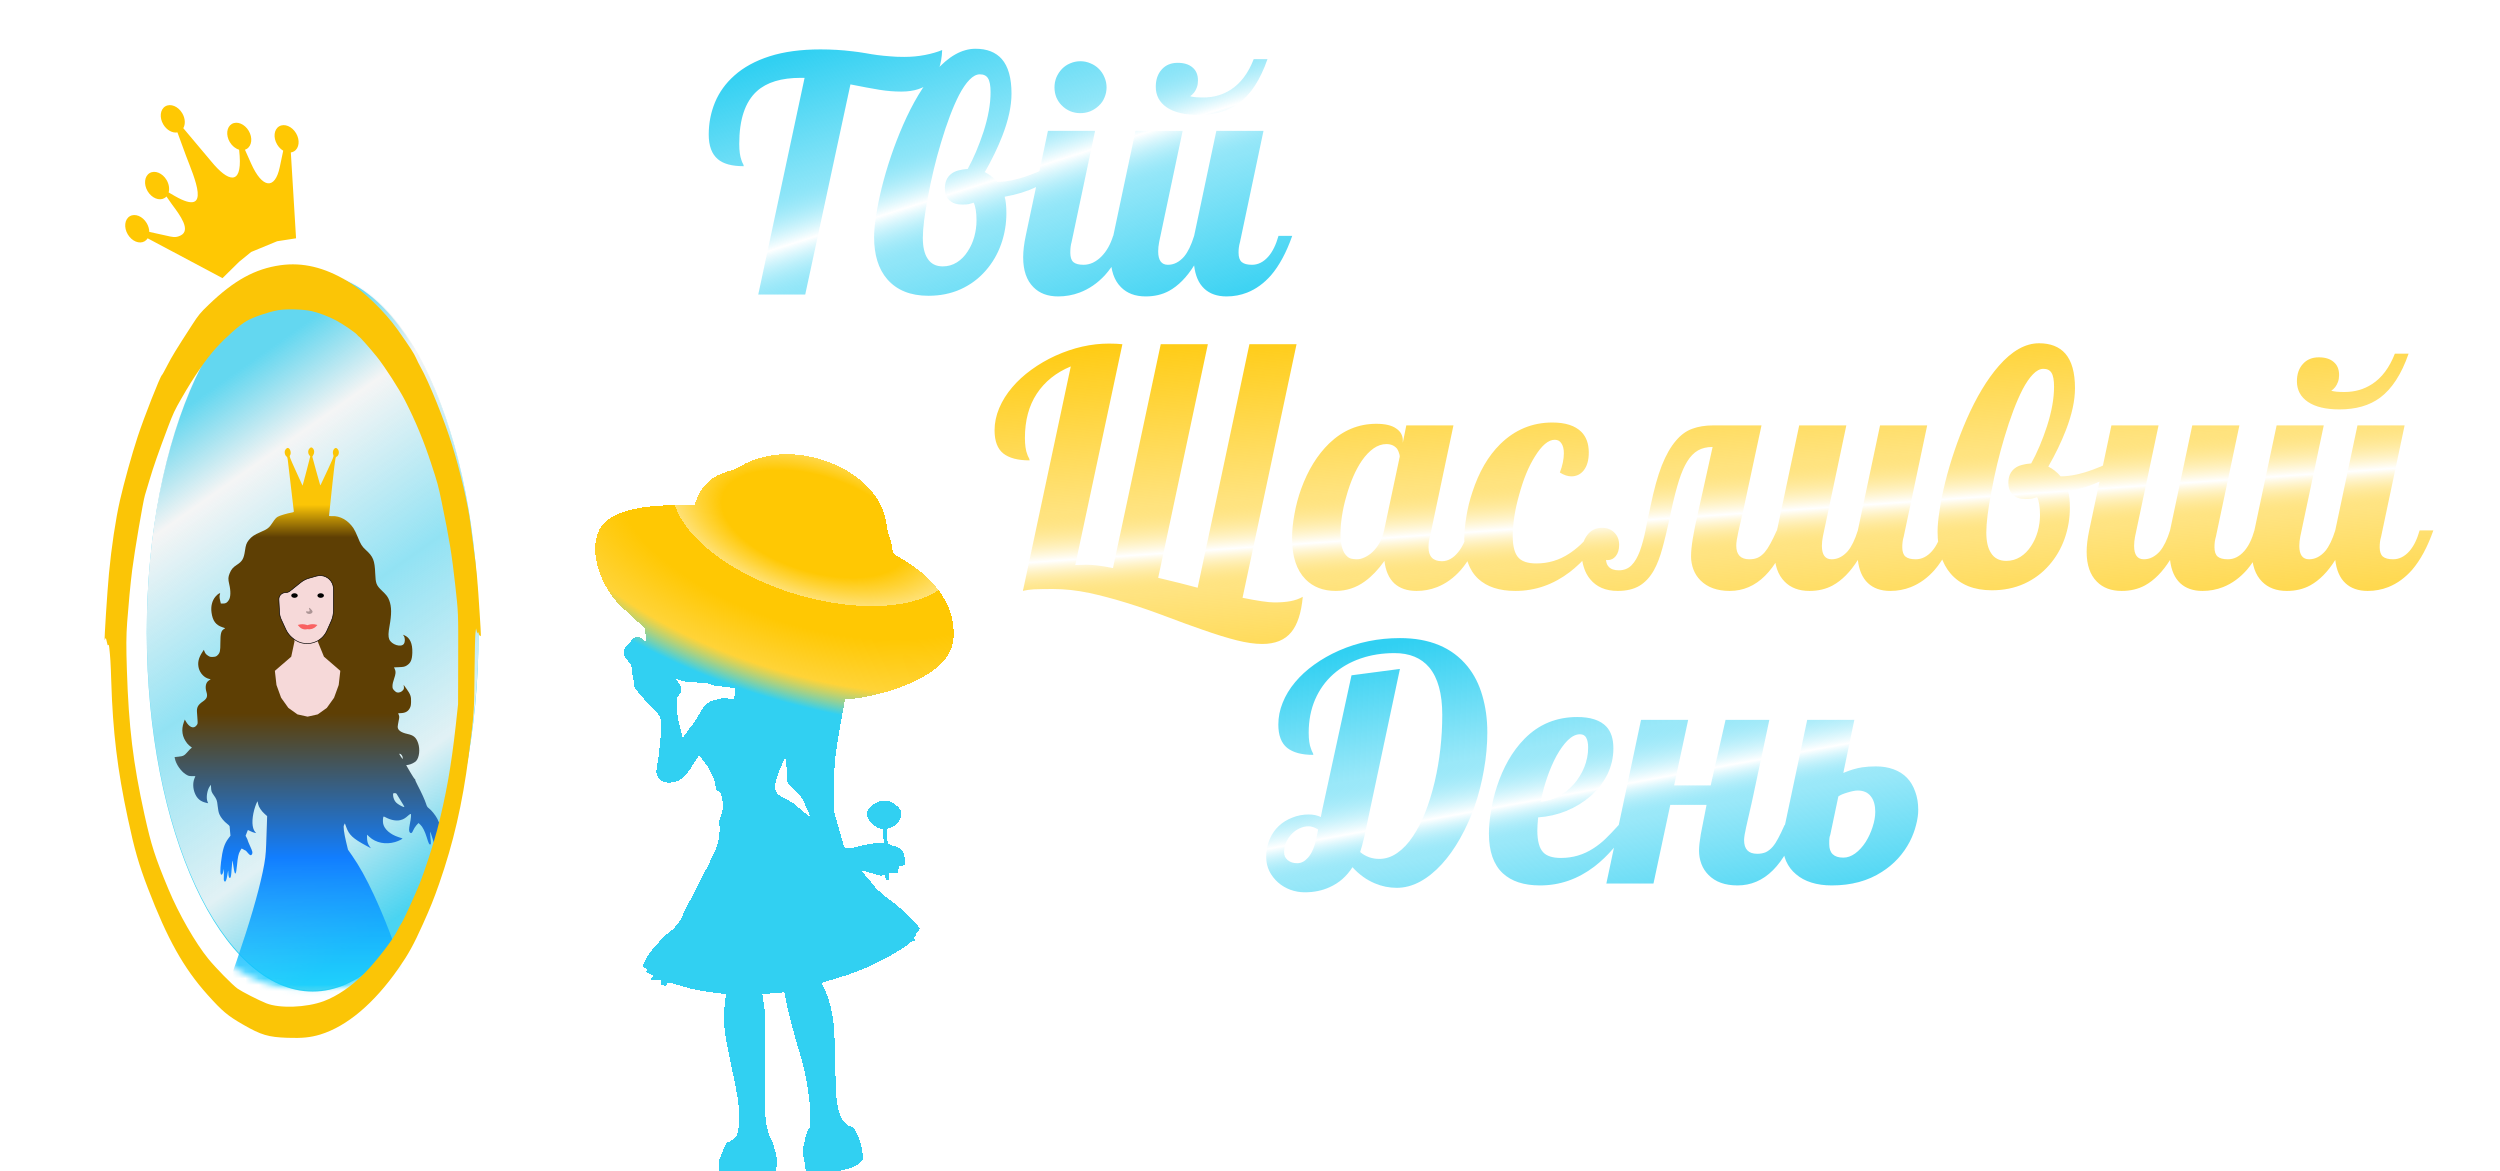 <svg width="382" height="179" viewBox="0 0 382 179" fill="none" xmlns="http://www.w3.org/2000/svg">
<g clip-path="url(#clip0_518_35)">
<g clip-path="url(#clip1_518_35)">
<ellipse cx="47.775" cy="96.644" rx="25.349" ry="54.871" fill="#31D0F2"/>
<ellipse cx="47.775" cy="96.449" rx="25.349" ry="54.871" fill="url(#paint0_linear_518_35)"/>
<g filter="url(#filter0_d_518_35)">
<path d="M125.252 66.523C128.88 66.974 132.507 68.56 134.925 70.747C137.002 72.624 138.16 74.745 138.48 77.223C138.542 77.739 138.707 78.48 138.853 78.865C139.101 79.541 139.411 80.93 139.411 81.352C139.411 81.521 139.617 81.69 140.362 82.122C144.464 84.468 146.975 87.134 148.144 90.362C148.743 92.042 148.898 94.229 148.505 95.609C147.957 97.552 146.5 99.081 143.72 100.611C140.899 102.179 136.434 103.493 132.9 103.812L132.125 103.877L131.494 107.322C131.143 109.218 130.781 111.433 130.688 112.249C130.46 114.258 130.316 117.89 130.389 119.683C130.439 121.081 130.471 121.222 130.987 122.93C131.287 123.906 131.608 125.023 131.7 125.407C132.052 126.815 132.104 126.844 133.985 126.356C135.153 126.056 137.096 125.745 137.695 125.764L138.088 125.774L138.026 125.436C137.994 125.239 137.963 124.76 137.963 124.356C137.963 123.672 137.953 123.634 137.726 123.634C137.085 123.624 136.124 122.902 135.649 122.067C135.442 121.7 135.431 121.081 135.628 120.743C135.897 120.264 136.765 119.626 137.354 119.466C138.098 119.26 138.542 119.279 139.153 119.542C139.731 119.785 140.475 120.442 140.641 120.846C140.795 121.203 140.785 121.757 140.62 122.001C140.558 122.113 140.393 122.376 140.258 122.583C139.999 123.015 139.441 123.399 138.894 123.54L138.532 123.624L138.563 124.732C138.605 126.008 138.573 125.971 139.649 126.28C140.775 126.618 141.023 126.928 141.291 128.345C141.425 129.106 141.333 129.265 140.754 129.265H140.372L140.31 129.744C140.216 130.429 140.103 130.513 139.451 130.438L138.905 130.382L138.873 130.926C138.842 131.433 138.822 131.471 138.584 131.471C138.336 131.471 138.325 131.433 138.274 130.861C138.222 130.298 138.211 130.279 138.098 130.504C138.036 130.635 137.892 130.776 137.788 130.805C137.684 130.832 136.91 130.654 136.072 130.401C135.235 130.148 134.553 129.96 134.553 129.978C134.553 130.007 134.832 130.335 135.183 130.701C135.525 131.077 136.083 131.753 136.434 132.203C136.775 132.663 137.167 133.067 137.302 133.113C137.436 133.16 137.654 133.347 137.778 133.526C137.912 133.705 138.449 134.155 138.976 134.521C140.764 135.77 143.544 138.463 143.544 138.951C143.544 139.007 143.4 139.166 143.234 139.307C143.028 139.477 142.945 139.626 142.986 139.73C143.028 139.824 142.965 139.964 142.821 140.105C142.604 140.312 142.604 140.331 142.769 140.565L142.945 140.81H142.615C142.387 140.81 142.221 140.884 142.077 141.044C141.756 141.41 139.607 142.761 138.17 143.503C135.245 145.004 133.447 145.727 130.471 146.6C129.499 146.882 128.672 147.145 128.632 147.182C128.59 147.22 128.693 147.548 128.869 147.895C129.685 149.556 130.161 151.349 130.419 153.855C130.491 154.446 130.574 157.084 130.626 159.721C130.719 164.808 130.791 165.616 131.35 167.285C131.669 168.253 132.507 169.153 133.096 169.153C133.199 169.153 133.344 169.257 133.416 169.389C133.488 169.52 133.592 169.623 133.644 169.623C133.685 169.623 133.726 169.688 133.726 169.764C133.726 169.848 133.83 170.092 133.953 170.308C134.068 170.523 134.212 170.824 134.253 170.983C134.295 171.134 134.399 171.435 134.491 171.641C134.574 171.847 134.647 172.204 134.657 172.429C134.657 172.654 134.729 173.03 134.832 173.274C135.06 173.865 134.956 174.175 134.357 174.7C133.757 175.226 132.765 175.602 130.781 176.052C127.371 176.84 126.068 176.578 126.017 175.123C126.006 174.86 125.923 174.391 125.831 174.081C125.645 173.452 125.614 172.636 125.768 172.157C125.831 171.978 125.944 171.444 126.037 170.983C126.141 170.421 126.296 169.97 126.513 169.623C126.833 169.107 126.833 169.107 126.833 167.652C126.844 165.249 126.182 161.204 125.293 158.238C124.177 154.503 123.505 151.978 123.195 150.336C123.03 149.425 122.865 148.656 122.844 148.637C122.813 148.599 119.568 148.881 119.495 148.928C119.474 148.937 119.568 149.51 119.691 150.205C119.939 151.594 119.95 152.504 119.868 161.974C119.826 166.948 119.909 168.224 120.364 169.905C120.508 170.449 120.715 170.975 120.818 171.087C120.931 171.19 121.087 171.566 121.169 171.932C121.263 172.289 121.408 172.814 121.5 173.096C121.717 173.799 121.779 174.634 121.656 175.254C121.594 175.573 121.583 175.808 121.645 175.855C121.8 176.005 121.748 176.437 121.552 176.653C121.304 176.943 120.633 177.056 119.155 177.047C115.899 177.037 113.047 176.653 112.913 176.211C112.892 176.127 112.871 175.629 112.871 175.113C112.871 174.372 112.913 174.081 113.078 173.753C113.191 173.518 113.378 173.067 113.48 172.739C113.728 172.035 114.059 171.5 114.245 171.5C114.545 171.5 115.433 170.796 115.589 170.43C115.858 169.82 115.981 168.553 115.919 166.995C115.837 165.23 115.733 164.573 114.762 159.928C114.339 157.929 113.915 155.798 113.822 155.188C113.543 153.433 113.594 150.655 113.945 149.096C113.987 148.918 113.935 148.89 113.553 148.843C110.36 148.505 108.922 148.233 106.619 147.52C105.12 147.06 104.996 147.041 104.996 147.22C104.996 147.286 104.933 147.427 104.851 147.52C104.716 147.698 104.696 147.698 104.293 147.529C103.88 147.361 103.87 147.351 104.014 147.098C104.159 146.844 104.149 146.844 103.776 146.741C103.569 146.685 103.177 146.666 102.898 146.694C102.35 146.751 102.309 146.685 102.619 146.318L102.836 146.075L102.391 145.868C101.74 145.578 101.678 145.512 101.792 145.315C101.875 145.174 101.833 145.099 101.554 144.929C101.379 144.817 101.203 144.705 101.182 144.686C101.162 144.676 101.213 144.517 101.296 144.357C101.389 144.189 101.627 143.719 101.823 143.325C102.278 142.452 103.89 140.584 105.099 139.561C105.564 139.166 105.988 138.838 106.039 138.838C106.091 138.838 106.133 138.772 106.133 138.689C106.133 138.604 106.288 138.407 106.473 138.237C106.701 138.05 106.938 137.665 107.166 137.149C107.352 136.708 107.993 135.422 108.592 134.286C111.196 129.312 112.044 127.594 112.499 126.412C112.881 125.407 113.098 123.399 112.871 123.005C112.767 122.836 112.809 122.621 113.119 121.738C113.46 120.753 113.48 120.612 113.439 119.785C113.378 118.622 113.078 117.843 112.665 117.796C112.396 117.768 112.385 117.739 112.323 117.064C112.251 116.201 111.558 114.642 110.825 113.713C110.566 113.385 110.246 112.944 110.112 112.737L109.884 112.362L109.522 112.859C109.326 113.132 108.933 113.732 108.655 114.202C108.003 115.29 107.021 116.219 106.298 116.435C105.606 116.651 104.727 116.642 104.272 116.416C104.076 116.323 103.776 116.041 103.6 115.797C103.332 115.403 103.301 115.272 103.311 114.681C103.311 114.314 103.373 113.892 103.435 113.742C103.559 113.45 103.901 110.485 104.014 108.702C104.055 108.016 104.035 107.388 103.952 106.984C103.838 106.355 103.818 106.337 102.619 105.098C101.192 103.633 100.18 102.451 99.973 102C99.89 101.822 99.828 101.475 99.828 101.231C99.818 100.987 99.756 100.527 99.673 100.217C99.591 99.907 99.518 99.429 99.518 99.156C99.518 98.706 99.467 98.603 98.929 97.955C98.433 97.345 98.34 97.176 98.299 96.754C98.257 96.266 98.257 96.266 99.012 95.383C99.436 94.895 99.901 94.436 100.045 94.361C100.438 94.163 100.841 94.304 101.368 94.802L101.823 95.243L101.751 94.924C101.72 94.745 101.658 94.248 101.616 93.807L101.554 93.009L99.57 91.216C98.485 90.231 97.327 89.105 97.017 88.72C94.165 85.2 93.152 80.714 94.589 77.927C95.043 77.044 96.097 76.115 97.245 75.608C99.405 74.641 102.546 74.172 106.918 74.172H109.099L109.388 73.44C109.874 72.183 110.349 71.469 111.248 70.643C111.94 70.005 112.23 69.808 113.057 69.451C113.594 69.217 114.339 68.954 114.7 68.87C115.093 68.776 115.61 68.56 115.981 68.335C118.513 66.767 121.914 66.11 125.252 66.523ZM106.587 101.184C107.011 101.709 107.197 102.329 107.052 102.695C106.99 102.826 106.825 103.108 106.669 103.305C106.402 103.662 106.391 103.699 106.421 104.854C106.442 105.501 106.504 106.289 106.556 106.599C106.66 107.181 107.269 109.677 107.311 109.716C107.321 109.734 107.559 109.415 107.838 109.011C108.117 108.617 108.541 108.035 108.799 107.726C109.047 107.415 109.501 106.712 109.812 106.158C110.628 104.675 111.217 104.168 112.385 103.924C112.665 103.859 113.026 103.774 113.17 103.727C113.336 103.662 113.728 103.671 114.256 103.727C114.7 103.774 115.093 103.802 115.114 103.784C115.185 103.718 115.433 102.31 115.383 102.235C115.331 102.15 114.173 101.972 112.995 101.869C112.375 101.813 111.91 101.709 111.61 101.569C111.217 101.381 110.938 101.343 109.501 101.287C108.086 101.231 107.724 101.193 107.115 100.987C106.711 100.855 106.35 100.743 106.308 100.743C106.256 100.733 106.381 100.94 106.587 101.184ZM122.565 113.657C121.852 115.168 121.428 116.464 121.428 117.148C121.428 118.134 121.779 118.5 123.505 119.317C123.97 119.532 124.363 119.785 124.394 119.87C124.415 119.964 124.591 120.114 124.766 120.208C124.952 120.311 125.531 120.79 126.058 121.278L127.019 122.179L126.792 121.71C126.667 121.447 126.348 120.715 126.079 120.077C125.593 118.922 125.572 118.904 124.539 117.899C123.96 117.336 123.422 116.736 123.33 116.547C123.216 116.294 123.174 115.797 123.184 114.418C123.184 113.188 123.144 112.653 123.071 112.718C123.019 112.766 122.792 113.188 122.565 113.657ZM138.067 129.491C138.222 129.632 138.242 129.537 138.191 129.031L138.14 128.562L138.046 128.983C138.005 129.237 138.005 129.435 138.067 129.491Z" fill="url(#paint1_radial_518_35)" shape-rendering="crispEdges"/>
</g>
<mask id="mask0_518_35" style="mask-type:luminance" maskUnits="userSpaceOnUse" x="26" y="41" width="44" height="111">
<path d="M69.438 41.773H26.111V151.219H69.438V41.773Z" fill="white"/>
</mask>
<g mask="url(#mask0_518_35)">
<mask id="mask1_518_35" style="mask-type:luminance" maskUnits="userSpaceOnUse" x="24" y="42" width="48" height="110">
<path d="M24.219 42.068H71.231V125.113C71.231 139.694 60.707 151.514 47.725 151.514C34.743 151.514 24.219 139.694 24.219 125.113V42.068Z" fill="white"/>
</mask>
<g mask="url(#mask1_518_35)">
<path d="M47.253 68.569C47.035 68.842 47.035 69.263 47.253 69.535L47.407 69.741L46.829 71.987C46.508 73.225 46.238 74.224 46.226 74.207C46.213 74.191 45.757 73.184 45.205 71.962C44.242 69.832 44.203 69.733 44.312 69.585C44.569 69.221 44.331 68.445 43.965 68.445C43.767 68.445 43.497 68.792 43.497 69.056C43.497 69.353 43.619 69.65 43.779 69.75C43.908 69.824 43.94 69.948 44.03 70.765C44.209 72.375 44.845 77.806 44.884 78.029C44.916 78.236 44.896 78.252 44.608 78.31C43.824 78.45 42.745 78.78 42.444 78.954C42.181 79.111 42.001 79.317 41.654 79.845C41.121 80.662 40.89 80.844 39.779 81.315C38.867 81.703 38.412 82.016 38.02 82.52C37.66 82.982 37.558 83.254 37.429 84.171C37.25 85.376 37.025 85.772 36.177 86.317C35.593 86.697 35.343 86.994 35.099 87.588C34.855 88.166 34.842 88.496 35.022 89.248C35.278 90.296 35.253 91.245 34.97 91.683C34.701 92.095 34.502 92.219 34.116 92.219H33.744L33.641 91.79C33.526 91.295 33.519 91.031 33.609 90.808C33.75 90.477 33.327 90.692 32.928 91.162C32.408 91.782 32.19 92.64 32.319 93.581C32.492 94.869 32.967 95.505 33.988 95.843C34.45 95.992 34.457 95.992 34.264 96.091C33.789 96.347 33.673 96.768 33.673 98.221C33.673 99.492 33.615 99.756 33.249 100.111C33.05 100.309 32.941 100.35 32.556 100.375C32.158 100.4 32.055 100.375 31.753 100.169C31.503 100.004 31.368 99.847 31.278 99.615L31.143 99.293L30.938 99.607C30.328 100.54 30.168 101.25 30.367 102.084C30.566 102.876 31.221 103.57 31.953 103.735L32.197 103.792L31.921 103.974C31.445 104.279 31.304 104.948 31.548 105.741C31.753 106.401 31.619 106.756 31.034 107.161C30.245 107.697 30.033 108.085 30.103 108.878C30.123 109.133 30.161 109.628 30.18 109.975C30.219 110.595 30.219 110.595 30.014 110.859C29.583 111.411 28.903 111.131 28.37 110.182L28.235 109.943L28.094 110.339C27.657 111.527 27.831 112.625 28.601 113.591C28.742 113.764 28.98 113.988 29.121 114.078C29.346 114.227 29.365 114.252 29.249 114.301C29.179 114.325 28.928 114.573 28.691 114.853C28.164 115.464 28.017 115.547 27.272 115.622L26.675 115.679L26.72 115.903C26.874 116.736 27.631 117.842 28.376 118.312C28.774 118.56 28.884 118.593 29.339 118.593H29.853L29.692 118.998C29.455 119.625 29.474 120.426 29.75 121.144C30.078 122.002 30.598 122.456 31.477 122.662L31.805 122.737L31.702 122.481C31.465 121.895 31.651 120.69 32.075 120.121L32.229 119.914L32.248 120.285C32.273 120.888 32.312 121.012 32.646 121.482C33.121 122.159 33.166 122.275 33.262 123.183C33.327 123.778 33.404 124.149 33.526 124.43C33.731 124.916 34.245 125.536 34.733 125.898C34.925 126.039 35.086 126.204 35.086 126.254C35.086 126.311 35.118 126.658 35.15 127.029L35.214 127.698L34.874 128.145C34.277 128.937 33.988 129.869 33.77 131.735C33.622 133.014 33.641 133.658 33.834 133.658C33.962 133.658 34.071 133.436 34.161 133.014C34.238 132.659 34.238 132.709 34.206 133.575C34.174 134.418 34.181 134.542 34.283 134.649C34.38 134.757 34.405 134.748 34.514 134.583C34.578 134.476 34.662 134.186 34.701 133.922C34.739 133.666 34.791 133.336 34.823 133.204C34.874 132.974 34.88 132.981 34.887 133.345C34.893 133.824 34.989 134.154 35.111 134.154C35.278 134.154 35.323 133.905 35.4 132.709C35.445 132.082 35.49 131.545 35.503 131.528C35.535 131.487 35.574 131.685 35.696 132.561C35.888 133.898 36.075 133.773 36.216 132.205C36.325 130.991 36.441 130.439 36.684 130.034C36.774 129.877 36.864 129.721 36.89 129.679C36.909 129.647 37.038 129.687 37.172 129.779C37.314 129.869 37.455 129.943 37.493 129.943C37.532 129.943 37.699 130.109 37.859 130.315C38.187 130.72 38.367 130.778 38.508 130.513C38.636 130.29 38.592 130.117 38.187 129.225C38.001 128.812 37.847 128.441 37.847 128.392C37.847 128.35 37.776 128.177 37.686 128.012L37.526 127.706L37.693 127.278C37.789 127.038 37.866 126.84 37.872 126.831C37.879 126.823 38.059 126.897 38.264 127.005C38.476 127.112 38.758 127.22 38.893 127.244L39.144 127.293L38.97 127.095C38.489 126.518 38.444 125.255 38.848 123.727C39.009 123.125 39.33 122.332 39.362 122.473C39.375 122.522 39.413 122.713 39.452 122.902C39.535 123.315 39.953 123.942 40.453 124.379L40.819 124.702L40.775 126.064C40.749 126.815 40.704 128.128 40.672 128.995C40.62 130.629 40.518 131.43 40.152 133.204C38.758 139.882 34.726 151.662 28.884 166.117C28.408 167.289 28.023 168.271 28.023 168.312C28.023 168.518 30.213 169.617 31.888 170.26C36.864 172.167 43.362 173.372 51.266 173.875C53.404 174.008 61.128 174.008 63.529 173.875C65.385 173.769 68.749 173.529 68.775 173.496C68.8 173.462 67.664 168.857 67.067 166.595C63.696 153.75 60.274 143.457 57.121 136.713C55.953 134.212 54.906 132.321 53.802 130.736L53.173 129.836L52.903 128.714C52.749 128.094 52.595 127.286 52.55 126.914C52.486 126.311 52.492 126.213 52.588 126.023L52.697 125.808L52.903 126.377C53.34 127.583 53.924 128.128 56.004 129.25L56.672 129.613L56.447 129.283C56.19 128.929 56.081 128.524 56.081 127.938V127.542L56.441 127.872C57.429 128.788 58.925 129.085 60.37 128.664C60.941 128.499 61.609 128.152 61.474 128.103C61.423 128.078 61.134 127.987 60.832 127.888C59.645 127.5 58.746 126.716 58.559 125.907C58.476 125.544 58.502 124.908 58.605 124.776C58.624 124.752 58.746 124.792 58.881 124.867C59.657 125.297 60.518 125.47 61.147 125.321C61.609 125.214 61.937 125.024 62.386 124.603C62.553 124.445 62.726 124.347 62.765 124.379C62.855 124.445 62.803 125.024 62.624 125.915C62.476 126.683 62.47 127.005 62.605 127.17C62.797 127.418 62.977 127.302 63.169 126.815C63.253 126.609 63.465 126.287 63.632 126.096L63.946 125.759L64.235 126.023C64.569 126.32 64.916 127.014 65.205 127.938C65.487 128.854 65.571 129.036 65.712 129.036C65.866 129.036 65.866 128.995 65.77 127.913C65.731 127.476 65.718 127.104 65.731 127.08C65.751 127.063 65.911 127.542 66.097 128.145C66.431 129.25 66.54 129.473 66.72 129.391C66.797 129.349 66.81 129.25 66.784 128.92C66.765 128.689 66.733 128.424 66.707 128.334C66.681 128.243 66.784 128.45 66.925 128.788C67.227 129.498 67.394 129.737 67.535 129.671C67.722 129.581 67.67 129.275 67.227 127.838C67.169 127.657 67.163 127.574 67.208 127.665C67.247 127.748 67.343 127.93 67.413 128.07C67.587 128.409 67.741 128.524 67.837 128.4C67.901 128.317 67.895 128.194 67.812 127.822C67.677 127.178 67.131 125.693 66.816 125.098C66.521 124.537 65.905 123.778 65.519 123.497C65.301 123.34 65.224 123.208 65.102 122.82C64.929 122.266 64.383 121.062 63.818 119.997C63.6 119.584 63.433 119.204 63.446 119.147C63.465 119.096 63.439 119.047 63.388 119.047C63.343 119.047 63.022 118.568 62.681 117.982L62.065 116.917L62.386 116.868C62.81 116.794 63.356 116.521 63.587 116.274C64.075 115.754 64.21 114.466 63.882 113.525C63.58 112.674 63.208 112.352 62.251 112.146C61.275 111.932 60.768 111.568 60.768 111.065C60.768 110.957 60.826 110.569 60.903 110.198C61.032 109.579 61.032 109.504 60.941 109.257L60.839 108.993L61.333 108.96C61.962 108.927 62.373 108.679 62.617 108.209C62.758 107.936 62.797 107.763 62.81 107.242C62.842 106.434 62.72 106.096 62.123 105.262L61.673 104.643L61.712 104.948C61.738 105.196 61.718 105.287 61.584 105.452C61.378 105.724 60.974 105.881 60.672 105.806C60.543 105.774 60.332 105.625 60.203 105.468C59.991 105.221 59.966 105.154 59.972 104.791C59.978 104.527 60.056 104.172 60.216 103.718C60.479 102.959 60.505 102.612 60.325 102.24L60.203 101.976L60.98 101.943C61.622 101.919 61.821 101.877 62.084 101.729C62.739 101.341 62.964 100.87 63.002 99.756C63.054 98.311 62.63 97.403 61.738 97.048L61.584 96.99L61.718 97.213C61.911 97.527 61.911 98.08 61.712 98.377C61.307 98.98 59.799 98.509 59.471 97.667C59.311 97.271 59.33 96.677 59.516 95.67C59.85 93.854 59.844 92.706 59.484 91.765C59.266 91.187 59.105 90.973 58.341 90.238C57.494 89.421 57.397 89.165 57.333 87.597C57.25 85.599 57.025 85.054 55.869 84.006C55.317 83.51 55.092 83.139 54.649 82.025C54.45 81.521 54.155 80.918 53.988 80.679C53.173 79.482 51.946 78.797 50.752 78.863C50.457 78.879 50.277 78.855 50.277 78.805C51.144 70.542 51.227 69.857 51.375 69.808C51.773 69.684 51.914 69.023 51.619 68.652C51.42 68.388 51.201 68.388 51.009 68.652C50.842 68.883 50.816 69.246 50.938 69.552C51.015 69.733 50.951 69.898 50.014 71.929C48.877 74.364 48.967 74.182 48.922 74.125C48.903 74.108 48.627 73.118 48.306 71.937L47.722 69.783L47.869 69.527C48.055 69.197 48.055 68.833 47.863 68.569C47.67 68.305 47.452 68.305 47.253 68.569ZM61.378 115.374C61.468 115.481 61.539 115.671 61.539 115.786C61.539 115.903 61.526 115.993 61.519 115.993C61.507 115.993 61.372 115.803 61.224 115.58C60.986 115.217 60.967 115.168 61.089 115.168C61.16 115.168 61.295 115.258 61.378 115.374ZM60.665 121.408C60.73 121.524 61.019 122.002 61.32 122.481C61.853 123.34 61.86 123.356 61.654 123.299C61.359 123.216 60.781 122.877 60.531 122.63C60.267 122.374 60.062 121.87 60.062 121.482C60.062 121.201 60.068 121.194 60.312 121.194C60.505 121.194 60.582 121.235 60.665 121.408Z" fill="url(#paint2_linear_518_35)"/>
</g>
</g>
<g filter="url(#filter1_d_518_35)">
<path d="M45.853 37.525C41.962 38.077 38.762 39.837 34.897 43.555C33.6 44.803 33.353 45.092 32.354 46.642C29.786 50.61 29.283 51.451 28.575 52.817C28.165 53.605 27.798 54.288 27.747 54.301C27.491 54.459 24.991 60.804 24.027 63.76C23.14 66.454 21.996 70.579 21.331 73.442C20.682 76.28 20.017 80.681 19.65 84.636C19.385 87.434 18.916 94.791 18.993 94.791C19.027 94.791 19.061 94.725 19.061 94.659C19.061 94.581 19.104 94.528 19.146 94.528C19.198 94.528 19.274 94.791 19.334 95.119C19.411 95.54 19.462 95.671 19.539 95.566C19.616 95.474 19.65 95.553 19.684 95.868C19.855 97.353 19.914 98.338 20 101.097C20.23 108.769 20.947 114.667 22.534 122.051C23.549 126.807 24.198 129.067 25.597 132.718C28.575 140.496 31.049 144.91 34.718 149.009C36.97 151.518 37.781 152.201 40.136 153.554C42.909 155.157 44.001 155.472 46.919 155.577C49.18 155.657 50.434 155.525 51.928 155.078C56.006 153.83 60.17 150.322 63.907 144.949C65.383 142.847 66.236 141.297 67.619 138.209C68.796 135.596 69.282 134.373 70.102 132.035C72.286 125.782 73.651 119.844 74.598 112.592C75.443 106.102 75.46 105.879 75.511 99.52C75.537 96.735 75.596 94.134 75.647 93.74L75.741 93.017L75.852 93.477C75.912 93.727 75.963 93.858 75.963 93.766C75.972 93.543 76.142 93.569 76.142 93.805C76.142 93.911 76.219 94.055 76.313 94.134C76.526 94.318 76.526 94.397 76.313 91.047C75.972 85.634 75.835 84.097 75.383 80.799C75.204 79.499 74.973 77.752 74.871 76.924C74.538 74.231 73.318 68.989 72.132 65.166C70.903 61.185 68.54 55.339 67.243 53.053C67.047 52.712 66.74 52.094 66.561 51.687C66.27 51.017 65.648 50.058 63.77 47.391C61.834 44.645 58.472 41.401 56.091 39.969C52.568 37.84 49.231 37.052 45.853 37.525ZM50.622 44.54C51.697 44.777 53.182 45.342 54.376 45.972C55.434 46.537 57.337 47.838 57.593 48.179C57.687 48.311 57.798 48.416 57.832 48.416C57.943 48.416 59.607 50.295 60.614 51.556C61.8 53.04 63.975 56.416 64.88 58.177C66.484 61.304 67.772 64.417 68.898 67.872C69.871 70.828 69.965 71.183 70.502 73.771C71.663 79.381 72.047 81.745 72.55 86.317C73.045 90.784 73.028 90.429 73.011 97.76L72.994 104.591L72.644 107.81C71.944 114.142 71.151 118.596 69.777 123.89C69.282 125.808 67.823 130.288 67.166 131.904C66.373 133.861 64.641 137.658 64.342 138.078C64.189 138.288 63.898 138.8 63.702 139.221C63.011 140.627 60.477 143.911 58.694 145.711C56.689 147.734 54.53 149.206 52.465 149.98C49.803 150.966 45.733 151.11 43.702 150.309C42.474 149.81 39.999 148.549 39.3 148.062C38.515 147.498 36.006 144.949 34.846 143.53C32.858 141.087 30.315 136.66 28.745 132.889C26.672 127.923 26.109 126.162 25.068 121.447C23.327 113.537 22.67 108.086 22.389 99.415C22.269 95.763 22.278 94.2 22.431 92.071C22.619 89.51 22.943 86.081 23.199 84.084C23.566 81.194 24.872 73.535 25.145 72.668C25.221 72.444 25.537 71.38 25.861 70.29C26.459 68.266 27.167 66.243 28.686 62.21C29.445 60.2 29.692 59.661 30.725 57.875C32.662 54.498 34.436 51.924 35.998 50.189C37.508 48.521 39.615 46.656 40.673 46.051C41.731 45.447 44.018 44.659 45.511 44.396C46.731 44.186 49.385 44.251 50.622 44.54Z" fill="#FBC506"/>
</g>
<path d="M46.367 96.663L47.867 96.662L48.867 95.662L48.545 98.004L49.5 100.341L52 102.504L51.755 104.667L51.045 106.618L49.939 108.167L48.545 109.161L47 109.504L45.455 109.161L44.061 108.167L42.955 106.618L42.245 104.667L42 102.504L44.5 100.341L45 98.004L44.867 96.662L45.867 96.663H46.367Z" fill="#F6D9D9"/>
<path d="M47.199 88.354L48.362 88.024C49.31 87.755 50.314 88.205 50.745 89.09C50.88 89.368 50.95 89.672 50.95 89.98V93.305C50.95 93.863 50.832 94.415 50.603 94.924L49.947 96.385C49.633 97.082 49.088 97.65 48.404 97.992C47.247 98.57 45.86 98.423 44.85 97.615L44.705 97.5C44.268 97.15 43.918 96.704 43.683 96.196L42.972 94.657C42.818 94.322 42.728 93.961 42.709 93.592L42.608 91.621C42.578 91.039 43.042 90.55 43.625 90.55C43.879 90.55 44.126 90.464 44.324 90.305L45.975 88.984C46.337 88.694 46.753 88.48 47.199 88.354Z" fill="#F6D9D9" stroke="black" stroke-width="0.1"/>
<path d="M49.5 90.998C49.5 91.192 49.276 91.348 49 91.348C48.724 91.348 48.5 91.192 48.5 90.998C48.5 90.805 48.724 90.648 49 90.648C49.276 90.648 49.5 90.805 49.5 90.998Z" fill="black"/>
<path d="M45.5 90.998C45.5 91.192 45.276 91.348 45 91.348C44.724 91.348 44.5 91.192 44.5 90.998C44.5 90.805 44.724 90.648 45 90.648C45.276 90.648 45.5 90.805 45.5 90.998Z" fill="black"/>
<path d="M47.761 93.458C47.761 93.651 47.537 93.808 47.261 93.808C46.985 93.808 46.761 93.651 46.761 93.458C46.761 93.264 47.523 93.715 47.261 93.108C47 92.5 47.761 93.264 47.761 93.458Z" fill="#AC9595"/>
<path d="M46.977 95.529L47.162 95.469C47.545 95.346 47.957 95.34 48.343 95.454L48.5 95.5L48.296 95.712C47.955 96.066 47.459 96.223 46.977 96.129V96.129V96.129C46.533 96.257 46.054 96.119 45.745 95.774L45.5 95.5L45.638 95.459C46.036 95.342 46.461 95.352 46.853 95.487L46.977 95.529Z" fill="#F96161"/>
<path fill-rule="evenodd" clip-rule="evenodd" d="M36.537 40L38.378 38.5L42.345 36.863L45.237 36.413L44.439 23.296C44.61 23.273 44.775 23.216 44.926 23.126C45.723 22.653 45.865 21.413 45.237 20.357C44.611 19.303 43.456 18.83 42.656 19.305C41.858 19.779 41.717 21.018 42.345 22.075C42.592 22.491 42.92 22.814 43.276 23.026L42.747 25.539C42.005 29.055 40.068 28.781 38.378 25.005L37.428 22.88C37.519 22.852 37.608 22.81 37.692 22.76C38.49 22.287 38.631 21.047 38.003 19.991C37.377 18.937 36.222 18.464 35.422 18.939C34.625 19.413 34.483 20.652 35.111 21.709C35.469 22.311 36 22.723 36.537 22.876L36.623 23.838C36.937 28.371 34.845 27.805 32.279 24.666L28.008 19.584C28.354 18.985 28.317 18.092 27.846 17.299C27.22 16.245 26.065 15.772 25.265 16.247C24.467 16.721 24.326 17.96 24.954 19.017C25.478 19.898 26.369 20.371 27.113 20.229L28.421 23.796C29.648 27.047 32.507 33.28 26.72 29.957L25.769 29.404C25.926 28.842 25.828 28.135 25.449 27.497C24.823 26.444 23.667 25.971 22.868 26.446C22.07 26.92 21.929 28.159 22.556 29.215C23.182 30.269 24.338 30.742 25.137 30.267C25.249 30.201 25.348 30.119 25.433 30.024L26.301 31.264C27.542 32.924 29.208 35.179 27.6 35.981C26.803 36.379 26.311 36.206 25.402 36.004L22.808 35.432C22.804 35 22.676 34.532 22.416 34.093C21.79 33.04 20.634 32.567 19.835 33.042C19.037 33.516 18.896 34.755 19.524 35.812C20.151 36.868 21.305 37.338 22.105 36.863C22.294 36.751 22.444 36.598 22.559 36.413L34 42.5L36.537 40Z" fill="#FFC803"/>
</g>
<g filter="url(#filter2_d_518_35)">
<path d="M125.941 8.895H125.355C122.393 8.895 120.163 9.57 118.666 10.921C116.859 12.549 115.956 15.242 115.956 19.002C115.956 20.044 116.07 20.874 116.298 21.492C116.363 21.704 116.444 21.891 116.542 22.054C116.607 22.168 116.64 22.282 116.64 22.395C114.833 22.395 113.515 22.037 112.685 21.321C111.757 20.54 111.293 19.287 111.293 17.561C111.293 15.836 111.61 14.2 112.245 12.654C112.896 11.092 113.881 9.725 115.199 8.553C116.615 7.283 118.414 6.298 120.595 5.599C122.792 4.899 125.38 4.549 128.358 4.549C130.067 4.549 131.703 4.646 133.266 4.842C133.754 4.891 134.389 4.98 135.17 5.11C136.472 5.354 137.725 5.517 138.93 5.599C139.516 5.664 140.256 5.696 141.151 5.696C142.258 5.696 143.316 5.599 144.325 5.403C145.334 5.208 146.213 4.956 146.962 4.646C146.881 6.827 146.319 8.431 145.277 9.456C144.252 10.481 142.73 10.994 140.712 10.994C139.621 10.994 138.523 10.905 137.416 10.726C136.309 10.546 134.82 10.27 132.948 9.896L126.039 42H118.861L125.941 8.895ZM144.862 42.195C142.128 42.195 140.028 41.349 138.563 39.656C137.229 38.11 136.562 35.962 136.562 33.211C136.562 32.316 136.667 31.217 136.879 29.915C137.074 28.597 137.359 27.181 137.733 25.667C138.547 22.412 139.63 19.23 140.98 16.121C142.478 12.703 144.122 9.969 145.912 7.918C147.93 5.607 149.981 4.451 152.064 4.451C153.806 4.451 155.141 4.972 156.068 6.014C157.061 7.153 157.558 8.919 157.558 11.312C157.558 13.2 157.094 15.34 156.166 17.732C155.466 19.539 154.571 21.395 153.48 23.299C154.18 23.641 154.807 24.137 155.36 24.788C156.809 24.788 158.453 24.446 160.292 23.763C161.936 23.177 163.344 22.469 164.516 21.639L164.979 23.006C164.052 23.982 162.855 24.829 161.391 25.545C159.926 26.245 158.298 26.749 156.508 27.059C156.687 27.677 156.776 28.507 156.776 29.549C156.776 31.209 156.508 32.796 155.971 34.31C155.434 35.823 154.652 37.166 153.627 38.338C152.569 39.559 151.291 40.511 149.794 41.194C148.313 41.862 146.669 42.195 144.862 42.195ZM147.06 37.703C147.841 37.703 148.557 37.5 149.208 37.093C149.859 36.686 150.412 36.124 150.868 35.408C151.308 34.741 151.641 34 151.869 33.187C152.097 32.356 152.211 31.526 152.211 30.696C152.211 29.459 152.064 28.548 151.771 27.962C151.446 28.076 151.169 28.157 150.941 28.206C150.73 28.239 150.404 28.255 149.965 28.255C149.167 28.255 148.533 28.035 148.061 27.596C147.605 27.156 147.377 26.554 147.377 25.789C147.377 24.796 147.711 24.047 148.378 23.543C148.915 23.136 149.745 22.892 150.868 22.811C151.763 21.199 152.569 19.303 153.285 17.122C154.001 14.892 154.359 12.882 154.359 11.092C154.359 10.083 154.229 9.375 153.969 8.968C153.725 8.561 153.31 8.357 152.724 8.357C152.203 8.357 151.674 8.634 151.137 9.188C150.6 9.741 150.071 10.514 149.55 11.507C148.606 13.346 147.678 15.796 146.767 18.855C145.985 21.443 145.318 24.227 144.765 27.205C144.26 29.874 144.008 31.925 144.008 33.357C144.008 34.708 144.244 35.75 144.716 36.482C145.22 37.296 146.002 37.703 147.06 37.703ZM168.08 14.29C167.543 14.29 167.03 14.192 166.542 13.997C166.054 13.786 165.631 13.501 165.272 13.143C164.914 12.801 164.63 12.386 164.418 11.898C164.223 11.409 164.125 10.896 164.125 10.359C164.125 9.822 164.223 9.31 164.418 8.821C164.63 8.333 164.914 7.902 165.272 7.527C165.631 7.153 166.054 6.868 166.542 6.673C167.03 6.461 167.543 6.355 168.08 6.355C168.617 6.355 169.13 6.461 169.618 6.673C170.106 6.868 170.538 7.153 170.912 7.527C171.286 7.902 171.571 8.333 171.767 8.821C171.978 9.31 172.084 9.822 172.084 10.359C172.084 10.896 171.978 11.409 171.767 11.898C171.571 12.386 171.286 12.801 170.912 13.143C170.538 13.501 170.106 13.786 169.618 13.997C169.13 14.192 168.617 14.29 168.08 14.29ZM164.687 42.293C163.091 42.293 161.83 41.821 160.902 40.877C159.861 39.835 159.34 38.313 159.34 36.312C159.34 35.367 159.47 34.277 159.73 33.04L163.124 17H170.326L166.737 33.992C166.607 34.415 166.542 34.953 166.542 35.603C166.542 36.287 166.697 36.767 167.006 37.044C167.331 37.321 167.852 37.459 168.568 37.459C169.057 37.459 169.529 37.353 169.984 37.142C170.456 36.914 170.888 36.605 171.278 36.214C172.076 35.416 172.678 34.358 173.085 33.04H175.185C174.289 35.563 173.166 37.573 171.815 39.07C170.676 40.291 169.39 41.17 167.958 41.707C166.916 42.098 165.826 42.293 164.687 42.293ZM186.098 14.559C184.031 14.559 182.427 14.176 181.288 13.411C180.165 12.646 179.604 11.596 179.604 10.262C179.604 9.171 179.905 8.292 180.507 7.625C181.109 6.941 181.923 6.6 182.948 6.6C183.925 6.6 184.682 6.836 185.219 7.308C185.772 7.763 186.049 8.431 186.049 9.31C186.049 9.7 185.992 10.05 185.878 10.359C185.666 10.945 185.325 11.393 184.853 11.702C185.243 11.832 185.91 11.898 186.854 11.898C188.45 11.898 189.866 11.491 191.103 10.677C192.584 9.716 193.739 8.17 194.569 6.038H196.669C195.578 9.179 194.122 11.425 192.299 12.776C190.688 13.964 188.62 14.559 186.098 14.559ZM178.065 42.293C176.47 42.293 175.209 41.821 174.281 40.877C173.24 39.835 172.719 38.313 172.719 36.312C172.719 35.367 172.849 34.277 173.109 33.04L176.503 17H183.705L180.116 33.992C180.019 34.497 179.97 34.969 179.97 35.408C179.97 36.775 180.466 37.459 181.459 37.459C182.37 37.459 183.192 37.044 183.925 36.214C184.511 35.514 185.023 34.456 185.463 33.04L188.856 17H196.059L192.47 33.992C192.323 34.48 192.25 35.018 192.25 35.603C192.25 36.287 192.413 36.767 192.738 37.044C193.064 37.321 193.585 37.459 194.301 37.459C195.229 37.459 196.059 37.044 196.791 36.214C197.442 35.481 197.963 34.423 198.354 33.04H200.453C199.558 35.579 198.476 37.589 197.206 39.07C196.132 40.291 194.919 41.17 193.568 41.707C192.576 42.098 191.526 42.293 190.419 42.293C188.987 42.293 187.847 41.894 187.001 41.097C186.155 40.299 185.642 39.119 185.463 37.557C184.324 39.38 183.038 40.682 181.605 41.463C180.58 42.016 179.4 42.293 178.065 42.293Z" fill="url(#paint3_linear_518_35)"/>
<path d="M195.863 95.398C194.74 95.398 193.438 95.211 191.957 94.837C190.476 94.463 188.743 93.925 186.757 93.226C185.194 92.689 183.339 92.013 181.19 91.199C176.78 89.539 172.873 88.343 169.472 87.61C167.551 87.204 165.679 87 163.856 87C162.799 87 161.83 87.016 160.951 87.049C160.3 87.098 159.82 87.163 159.511 87.244L159.315 87.293V87.195C159.315 87.098 159.332 87.033 159.364 87L166.615 52.991C164.369 53.919 162.636 55.31 161.415 57.166C160.211 59.005 159.608 61.251 159.608 63.904C159.608 65.011 159.73 65.857 159.975 66.443C160.023 66.622 160.105 66.801 160.219 66.981C160.284 67.094 160.316 67.216 160.316 67.347C158.542 67.347 157.208 66.997 156.312 66.297C155.417 65.581 154.97 64.401 154.97 62.757C154.97 61.617 155.206 60.486 155.678 59.363C156.15 58.24 156.817 57.174 157.68 56.165C158.493 55.205 159.462 54.318 160.585 53.504C161.724 52.674 162.953 51.958 164.271 51.355C167.006 50.118 169.732 49.5 172.45 49.5C173.231 49.5 173.915 49.533 174.501 49.598L167.299 83.338C167.673 83.338 167.95 83.33 168.129 83.314C168.308 83.297 168.601 83.289 169.008 83.289C170.049 83.289 171.4 83.46 173.061 83.802L180.36 49.598H187.562L179.97 85.291C182.444 85.877 184.454 86.382 186 86.805L193.91 49.598H201.112L192.86 88.343C195.188 88.815 196.807 89.051 197.719 89.051C198.663 89.051 199.485 88.986 200.185 88.856C200.884 88.725 201.511 88.505 202.064 88.196C201.837 90.654 201.251 92.453 200.307 93.592C199.33 94.796 197.849 95.398 195.863 95.398ZM207.094 87.293C205.189 87.293 203.651 86.699 202.479 85.511C201.112 84.111 200.429 82.028 200.429 79.261C200.429 78.089 200.551 76.852 200.795 75.55C201.023 74.248 201.365 72.962 201.82 71.692C202.862 68.828 204.286 66.517 206.093 64.759C208.176 62.757 210.577 61.756 213.295 61.756C214.646 61.756 215.655 61.992 216.322 62.464C217.006 62.92 217.348 63.53 217.348 64.295V64.661L217.885 62H225.087L221.498 78.992C221.352 79.481 221.278 80.018 221.278 80.603C221.278 82.036 221.962 82.752 223.329 82.752C224.241 82.752 225.071 82.288 225.819 81.36C226.454 80.579 226.975 79.472 227.382 78.04H229.481C228.586 80.579 227.504 82.589 226.234 84.07C225.16 85.291 223.948 86.17 222.597 86.707C221.604 87.098 220.554 87.293 219.447 87.293C218.031 87.293 216.9 86.91 216.054 86.145C215.224 85.364 214.719 84.217 214.54 82.703C213.596 84.038 212.603 85.079 211.562 85.828C210.227 86.805 208.738 87.293 207.094 87.293ZM210.341 82.459C210.715 82.459 211.106 82.361 211.513 82.166C211.936 81.971 212.343 81.694 212.733 81.336C213.612 80.49 214.198 79.391 214.491 78.04L216.884 66.761C216.884 66.598 216.843 66.411 216.762 66.199C216.697 65.971 216.599 65.76 216.469 65.564C216.078 65.092 215.533 64.856 214.833 64.856C214.166 64.856 213.515 65.076 212.88 65.516C212.261 65.955 211.675 66.565 211.122 67.347C210.146 68.763 209.34 70.61 208.705 72.889C208.412 73.898 208.192 74.899 208.046 75.892C207.899 76.868 207.826 77.755 207.826 78.553C207.826 80.213 208.135 81.336 208.754 81.922C208.965 82.15 209.201 82.296 209.462 82.361C209.722 82.426 210.015 82.459 210.341 82.459ZM234.56 87.293C232.102 87.293 230.206 86.674 228.871 85.438C227.455 84.119 226.747 82.093 226.747 79.358C226.747 78.333 226.853 77.194 227.064 75.94C227.26 74.671 227.569 73.409 227.992 72.156C228.985 69.113 230.393 66.688 232.216 64.881C234.462 62.667 237.123 61.56 240.199 61.56C242.201 61.56 243.682 62.041 244.643 63.001C245.391 63.766 245.766 64.816 245.766 66.15C245.766 67.322 245.505 68.234 244.984 68.885C244.496 69.487 243.869 69.788 243.104 69.788C242.551 69.788 241.965 69.593 241.347 69.202C241.754 68.144 241.957 67.159 241.957 66.248C241.957 65.613 241.835 65.117 241.591 64.759C241.363 64.384 241.021 64.197 240.565 64.197C239.589 64.197 238.572 65.06 237.514 66.785C236.553 68.315 235.756 70.26 235.121 72.62C234.47 74.931 234.145 77.023 234.145 78.894C234.145 80.522 234.454 81.645 235.072 82.264C235.609 82.817 236.505 83.094 237.758 83.094C239.564 83.094 241.216 82.606 242.714 81.629C243.349 81.222 243.959 80.742 244.545 80.189C245.131 79.619 245.814 78.903 246.596 78.04H248.305C246.726 80.709 244.911 82.833 242.86 84.412C240.338 86.333 237.571 87.293 234.56 87.293ZM250.185 87.293C248.362 87.293 246.962 86.699 245.985 85.511C245.562 85.006 245.245 84.42 245.033 83.753C244.805 83.069 244.691 82.37 244.691 81.653C244.691 80.465 244.968 79.505 245.521 78.772C246.075 78.024 246.832 77.649 247.792 77.649C248.573 77.649 249.2 77.894 249.672 78.382C250.16 78.854 250.404 79.481 250.404 80.262C250.404 80.978 250.233 81.547 249.892 81.971C249.566 82.378 249.159 82.581 248.671 82.581C248.557 82.581 248.467 82.573 248.402 82.557C248.435 83.012 248.573 83.362 248.817 83.606C249.143 83.965 249.656 84.144 250.355 84.144C251.137 84.144 251.78 83.891 252.284 83.387C252.789 82.882 253.22 82.15 253.578 81.189C253.92 80.213 254.205 79.171 254.433 78.064C254.595 77.137 254.791 76.185 255.019 75.208L255.189 74.402C255.71 71.847 256.288 69.755 256.923 68.128C257.574 66.5 258.306 65.223 259.12 64.295C259.853 63.432 260.674 62.838 261.586 62.513C262.514 62.171 263.58 62 264.784 62H272.157L269.496 74.402L268.617 78.26C268.406 79.204 268.3 79.904 268.3 80.359C268.3 81.759 268.967 82.459 270.302 82.459C270.79 82.459 271.221 82.378 271.596 82.215C271.97 82.036 272.32 81.759 272.646 81.385C272.938 81.043 273.223 80.612 273.5 80.091C273.793 79.57 274.127 78.886 274.501 78.04H276.601C274.501 84.209 271.4 87.293 267.299 87.293C265.395 87.293 263.905 86.756 262.831 85.682C262.359 85.21 262.001 84.656 261.757 84.022C261.513 83.37 261.391 82.695 261.391 81.995C261.391 80.595 261.757 78.333 262.489 75.208L264.687 65.296C263.808 65.296 263.059 65.475 262.44 65.833C261.822 66.191 261.277 66.753 260.805 67.518C260.349 68.25 259.934 69.202 259.56 70.374C259.185 71.546 258.795 73.051 258.388 74.891L258.29 75.379C257.785 77.739 257.354 79.554 256.996 80.823C256.654 82.093 256.239 83.175 255.751 84.07C255.149 85.161 254.4 85.975 253.505 86.512C252.626 87.033 251.519 87.293 250.185 87.293ZM279.481 87.293C277.886 87.293 276.625 86.821 275.697 85.877C274.656 84.835 274.135 83.314 274.135 81.311C274.135 80.368 274.265 79.277 274.525 78.04L277.919 62H285.121L281.532 78.992C281.435 79.497 281.386 79.969 281.386 80.408C281.386 81.775 281.882 82.459 282.875 82.459C283.786 82.459 284.608 82.044 285.341 81.214C285.927 80.514 286.439 79.456 286.879 78.04L290.272 62H297.475L293.886 78.992C293.739 79.481 293.666 80.018 293.666 80.603C293.666 81.287 293.829 81.767 294.154 82.044C294.48 82.321 295.001 82.459 295.717 82.459C296.645 82.459 297.475 82.044 298.207 81.214C298.858 80.481 299.379 79.424 299.77 78.04H301.869C300.974 80.579 299.892 82.589 298.622 84.07C297.548 85.291 296.335 86.17 294.984 86.707C293.992 87.098 292.942 87.293 291.835 87.293C290.403 87.293 289.263 86.894 288.417 86.097C287.571 85.299 287.058 84.119 286.879 82.557C285.74 84.38 284.454 85.682 283.021 86.463C281.996 87.016 280.816 87.293 279.481 87.293ZM307.362 87.195C304.628 87.195 302.528 86.349 301.063 84.656C299.729 83.11 299.062 80.962 299.062 78.211C299.062 77.316 299.167 76.217 299.379 74.915C299.574 73.597 299.859 72.181 300.233 70.667C301.047 67.412 302.13 64.23 303.48 61.121C304.978 57.703 306.622 54.969 308.412 52.918C310.43 50.607 312.481 49.451 314.564 49.451C316.306 49.451 317.641 49.972 318.568 51.014C319.561 52.153 320.058 53.919 320.058 56.312C320.058 58.2 319.594 60.34 318.666 62.732C317.966 64.539 317.071 66.394 315.98 68.299C316.68 68.641 317.307 69.137 317.86 69.788C319.309 69.788 320.953 69.446 322.792 68.763C324.436 68.177 325.844 67.469 327.016 66.639L327.479 68.006C326.552 68.982 325.355 69.829 323.891 70.545C322.426 71.245 320.798 71.749 319.008 72.059C319.187 72.677 319.276 73.507 319.276 74.549C319.276 76.209 319.008 77.796 318.471 79.31C317.934 80.823 317.152 82.166 316.127 83.338C315.069 84.559 313.791 85.511 312.294 86.194C310.813 86.862 309.169 87.195 307.362 87.195ZM309.56 82.703C310.341 82.703 311.057 82.5 311.708 82.093C312.359 81.686 312.912 81.124 313.368 80.408C313.808 79.741 314.141 79 314.369 78.186C314.597 77.356 314.711 76.526 314.711 75.696C314.711 74.459 314.564 73.548 314.271 72.962C313.946 73.076 313.669 73.157 313.441 73.206C313.23 73.239 312.904 73.255 312.465 73.255C311.667 73.255 311.033 73.035 310.561 72.596C310.105 72.156 309.877 71.554 309.877 70.789C309.877 69.796 310.211 69.047 310.878 68.543C311.415 68.136 312.245 67.892 313.368 67.811C314.263 66.199 315.069 64.303 315.785 62.122C316.501 59.892 316.859 57.882 316.859 56.092C316.859 55.083 316.729 54.375 316.469 53.968C316.225 53.561 315.81 53.357 315.224 53.357C314.703 53.357 314.174 53.634 313.637 54.188C313.1 54.741 312.571 55.514 312.05 56.507C311.106 58.346 310.178 60.796 309.267 63.855C308.485 66.443 307.818 69.227 307.265 72.205C306.76 74.874 306.508 76.925 306.508 78.357C306.508 79.708 306.744 80.75 307.216 81.482C307.72 82.296 308.502 82.703 309.56 82.703ZM327.187 87.293C325.591 87.293 324.33 86.821 323.402 85.877C322.361 84.835 321.84 83.314 321.84 81.311C321.84 80.368 321.97 79.277 322.23 78.04L325.624 62H332.826L329.237 78.992C329.14 79.497 329.091 79.969 329.091 80.408C329.091 81.775 329.587 82.459 330.58 82.459C331.492 82.459 332.313 82.044 333.046 81.214C333.632 80.514 334.145 79.456 334.584 78.04L337.978 62H345.18L341.591 78.992C341.444 79.481 341.371 80.018 341.371 80.603C341.371 81.287 341.534 81.767 341.859 82.044C342.185 82.321 342.706 82.459 343.422 82.459C344.35 82.459 345.18 82.044 345.912 81.214C346.563 80.481 347.084 79.424 347.475 78.04H349.574C348.679 80.579 347.597 82.589 346.327 84.07C345.253 85.291 344.04 86.17 342.689 86.707C341.697 87.098 340.647 87.293 339.54 87.293C338.108 87.293 336.968 86.894 336.122 86.097C335.276 85.299 334.763 84.119 334.584 82.557C333.445 84.38 332.159 85.682 330.727 86.463C329.701 87.016 328.521 87.293 327.187 87.293ZM360.463 59.559C358.396 59.559 356.793 59.176 355.653 58.411C354.53 57.646 353.969 56.596 353.969 55.262C353.969 54.171 354.27 53.292 354.872 52.625C355.474 51.941 356.288 51.6 357.313 51.6C358.29 51.6 359.047 51.836 359.584 52.308C360.137 52.763 360.414 53.431 360.414 54.31C360.414 54.7 360.357 55.05 360.243 55.359C360.032 55.945 359.69 56.393 359.218 56.702C359.608 56.832 360.276 56.898 361.22 56.898C362.815 56.898 364.231 56.491 365.468 55.677C366.949 54.717 368.104 53.17 368.935 51.038H371.034C369.944 54.179 368.487 56.425 366.664 57.776C365.053 58.965 362.986 59.559 360.463 59.559ZM352.431 87.293C350.836 87.293 349.574 86.821 348.646 85.877C347.605 84.835 347.084 83.314 347.084 81.311C347.084 80.368 347.214 79.277 347.475 78.04L350.868 62H358.07L354.481 78.992C354.384 79.497 354.335 79.969 354.335 80.408C354.335 81.775 354.831 82.459 355.824 82.459C356.736 82.459 357.558 82.044 358.29 81.214C358.876 80.514 359.389 79.456 359.828 78.04L363.222 62H370.424L366.835 78.992C366.688 79.481 366.615 80.018 366.615 80.603C366.615 81.287 366.778 81.767 367.104 82.044C367.429 82.321 367.95 82.459 368.666 82.459C369.594 82.459 370.424 82.044 371.156 81.214C371.807 80.481 372.328 79.424 372.719 78.04H374.818C373.923 80.579 372.841 82.589 371.571 84.07C370.497 85.291 369.285 86.17 367.934 86.707C366.941 87.098 365.891 87.293 364.784 87.293C363.352 87.293 362.213 86.894 361.366 86.097C360.52 85.299 360.007 84.119 359.828 82.557C358.689 84.38 357.403 85.682 355.971 86.463C354.945 87.016 353.765 87.293 352.431 87.293Z" fill="url(#paint4_linear_518_35)"/>
<path d="M202.357 133.343C201.609 133.343 200.876 133.213 200.16 132.952C199.46 132.692 198.842 132.326 198.305 131.854C197.735 131.349 197.287 130.771 196.962 130.12C196.636 129.453 196.474 128.729 196.474 127.947C196.474 126.987 196.645 126.1 196.986 125.286C197.328 124.456 197.808 123.756 198.427 123.187C199.029 122.633 199.721 122.21 200.502 121.917C201.283 121.608 202.105 121.453 202.968 121.453C203.668 121.453 204.286 121.583 204.823 121.844L205.019 120.843L209.511 100.188L216.908 99.212L211.464 124.847C211.22 125.888 211.008 126.67 210.829 127.19C211.659 127.89 212.636 128.24 213.759 128.24C214.719 128.24 215.631 127.939 216.493 127.337C217.372 126.735 218.178 125.88 218.91 124.773C220.294 122.706 221.4 119.923 222.23 116.424C222.995 113.12 223.378 109.726 223.378 106.243C223.378 102.988 222.711 100.563 221.376 98.968C220.139 97.519 218.373 96.795 216.078 96.795C214.206 96.795 212.473 97.072 210.878 97.625C209.283 98.178 207.899 98.976 206.728 100.018C205.523 101.092 204.595 102.386 203.944 103.899C203.293 105.413 202.968 107.098 202.968 108.953C202.968 110.027 203.09 110.857 203.334 111.443C203.399 111.655 203.48 111.842 203.578 112.005C203.643 112.119 203.676 112.233 203.676 112.347C201.918 112.347 200.583 111.989 199.672 111.272C198.777 110.54 198.329 109.352 198.329 107.708C198.329 106.585 198.549 105.478 198.988 104.388C199.428 103.281 200.062 102.231 200.893 101.238C201.706 100.262 202.683 99.367 203.822 98.553C204.978 97.723 206.239 97.007 207.606 96.404C210.504 95.135 213.604 94.5 216.908 94.5C221.449 94.5 224.892 95.94 227.235 98.821C228.261 100.091 229.018 101.588 229.506 103.313C230.01 105.039 230.263 106.902 230.263 108.904C230.263 110.776 230.092 112.672 229.75 114.593C229.424 116.513 228.952 118.369 228.334 120.159C227.715 121.917 226.975 123.561 226.112 125.091C225.266 126.604 224.33 127.923 223.305 129.046C222.247 130.201 221.132 131.097 219.96 131.731C218.804 132.35 217.624 132.659 216.42 132.659C215.264 132.659 214.149 132.431 213.075 131.976C211.822 131.455 210.683 130.633 209.657 129.51C208.762 130.91 207.598 131.927 206.166 132.562C205.043 133.082 203.773 133.343 202.357 133.343ZM201.21 128.899C201.812 128.899 202.357 128.623 202.846 128.069C203.448 127.402 203.887 126.377 204.164 124.993L204.408 123.748C203.904 123.423 203.407 123.26 202.919 123.26C202.479 123.26 202.032 123.366 201.576 123.577C201.137 123.772 200.746 124.049 200.404 124.407C200.046 124.765 199.753 125.197 199.525 125.701C199.314 126.189 199.208 126.702 199.208 127.239C199.208 127.728 199.395 128.126 199.77 128.436C200.144 128.745 200.624 128.899 201.21 128.899ZM238.319 132.293C235.862 132.293 233.965 131.674 232.631 130.438C231.215 129.119 230.507 127.093 230.507 124.358C230.507 123.333 230.613 122.194 230.824 120.94C231.02 119.687 231.321 118.434 231.728 117.181C232.183 115.781 232.761 114.454 233.461 113.201C234.177 111.948 235.007 110.841 235.951 109.881C238.132 107.667 240.818 106.561 244.008 106.561C246.042 106.561 247.523 107.049 248.451 108.025C249.167 108.79 249.525 109.897 249.525 111.346C249.525 112.762 249.216 114.096 248.598 115.35C247.979 116.587 247.125 117.685 246.034 118.646C244.944 119.59 243.707 120.346 242.323 120.916C240.94 121.469 239.507 121.795 238.026 121.893C237.945 122.739 237.904 123.406 237.904 123.895C237.904 125.522 238.214 126.645 238.832 127.264C239.369 127.817 240.264 128.094 241.518 128.094C243.324 128.094 244.976 127.605 246.474 126.629C247.108 126.222 247.719 125.742 248.305 125.188C248.891 124.619 249.574 123.903 250.355 123.04H252.064C250.486 125.709 248.671 127.833 246.62 129.412C244.097 131.333 241.33 132.293 238.319 132.293ZM238.417 119.5C239.345 119.435 240.248 119.166 241.127 118.694C242.006 118.222 242.787 117.604 243.471 116.839C244.154 116.058 244.691 115.187 245.082 114.227C245.473 113.25 245.668 112.257 245.668 111.248C245.668 110.581 245.57 110.076 245.375 109.734C245.196 109.376 244.879 109.197 244.423 109.197C243.821 109.197 243.21 109.49 242.592 110.076C241.99 110.662 241.404 111.468 240.834 112.493C240.313 113.453 239.841 114.544 239.418 115.765C238.995 116.985 238.661 118.23 238.417 119.5ZM268.495 132.293C266.575 132.293 265.093 131.756 264.052 130.682C263.58 130.21 263.222 129.656 262.978 129.021C262.733 128.37 262.611 127.695 262.611 126.995C262.611 126.377 262.701 125.538 262.88 124.48C263.075 123.423 263.368 121.925 263.759 119.988H258.217L255.653 132H248.451L253.749 107H260.951L258.803 117.01H264.394L266.664 107H273.354L270.717 119.402L269.838 123.26C269.61 124.269 269.496 124.969 269.496 125.359C269.496 126.759 270.163 127.459 271.498 127.459C272.003 127.459 272.442 127.378 272.816 127.215C273.191 127.036 273.541 126.759 273.866 126.385C274.159 126.043 274.436 125.62 274.696 125.115C274.973 124.611 275.307 123.919 275.697 123.04H277.797C275.697 129.209 272.597 132.293 268.495 132.293ZM282.899 132.293C281.744 132.293 280.702 132.146 279.774 131.854C278.847 131.561 278.065 131.137 277.431 130.584C276.78 130.047 276.275 129.38 275.917 128.582C275.575 127.785 275.404 126.889 275.404 125.896C275.404 124.806 275.518 123.854 275.746 123.04L279.14 107H286.342L284.657 115.105C285.699 114.666 286.651 114.381 287.514 114.251C288.132 114.153 288.84 114.104 289.638 114.104C290.631 114.104 291.526 114.251 292.323 114.544C293.137 114.837 293.821 115.268 294.374 115.838C294.927 116.408 295.351 117.116 295.644 117.962C295.953 118.792 296.107 119.72 296.107 120.745C296.107 121.461 295.993 122.243 295.766 123.089C295.554 123.935 295.237 124.773 294.813 125.604C293.804 127.524 292.388 129.062 290.565 130.218C288.433 131.601 285.878 132.293 282.899 132.293ZM284.657 128.045C285.276 128.045 285.878 127.833 286.464 127.41C287.066 126.971 287.603 126.385 288.075 125.652C288.515 124.952 288.865 124.196 289.125 123.382C289.402 122.552 289.54 121.771 289.54 121.038C289.54 120.029 289.312 119.24 288.856 118.67C288.401 118.084 287.733 117.791 286.854 117.791C286.48 117.791 285.976 117.889 285.341 118.084C284.657 118.279 284.177 118.483 283.9 118.694L282.655 124.603C282.558 124.83 282.509 125.115 282.509 125.457C282.509 125.783 282.509 125.962 282.509 125.994C282.509 127.361 283.225 128.045 284.657 128.045Z" fill="url(#paint5_linear_518_35)"/>
</g>
</g>
<defs>
<filter id="filter0_d_518_35" x="85.94" y="64.402" width="64.781" height="120.645" filterUnits="userSpaceOnUse" color-interpolation-filters="sRGB">
<feFlood flood-opacity="0" result="BackgroundImageFix"/>
<feColorMatrix in="SourceAlpha" type="matrix" values="0 0 0 0 0 0 0 0 0 0 0 0 0 0 0 0 0 0 127 0" result="hardAlpha"/>
<feOffset dx="-3" dy="3"/>
<feGaussianBlur stdDeviation="2.5"/>
<feComposite in2="hardAlpha" operator="out"/>
<feColorMatrix type="matrix" values="0 0 0 0 0 0 0 0 0 0 0 0 0 0 0 0 0 0 0.31 0"/>
<feBlend mode="normal" in2="BackgroundImageFix" result="effect1_dropShadow_518_35"/>
<feBlend mode="normal" in="SourceGraphic" in2="effect1_dropShadow_518_35" result="shape"/>
</filter>
<filter id="filter1_d_518_35" x="13.984" y="37.393" width="62.488" height="123.207" filterUnits="userSpaceOnUse" color-interpolation-filters="sRGB">
<feFlood flood-opacity="0" result="BackgroundImageFix"/>
<feColorMatrix in="SourceAlpha" type="matrix" values="0 0 0 0 0 0 0 0 0 0 0 0 0 0 0 0 0 0 127 0" result="hardAlpha"/>
<feOffset dx="-3" dy="3"/>
<feGaussianBlur stdDeviation="1"/>
<feComposite in2="hardAlpha" operator="out"/>
<feColorMatrix type="matrix" values="0 0 0 0 0 0 0 0 0 0 0 0 0 0 0 0 0 0 0.25 0"/>
<feBlend mode="normal" in2="BackgroundImageFix" result="effect1_dropShadow_518_35"/>
<feBlend mode="normal" in="SourceGraphic" in2="effect1_dropShadow_518_35" result="shape"/>
</filter>
<filter id="filter2_d_518_35" x="105.293" y="4.451" width="269.525" height="134.893" filterUnits="userSpaceOnUse" color-interpolation-filters="sRGB">
<feFlood flood-opacity="0" result="BackgroundImageFix"/>
<feColorMatrix in="SourceAlpha" type="matrix" values="0 0 0 0 0 0 0 0 0 0 0 0 0 0 0 0 0 0 127 0" result="hardAlpha"/>
<feOffset dx="-3" dy="3"/>
<feGaussianBlur stdDeviation="1.5"/>
<feComposite in2="hardAlpha" operator="out"/>
<feColorMatrix type="matrix" values="0 0 0 0 0 0 0 0 0 0 0 0 0 0 0 0 0 0 0.28 0"/>
<feBlend mode="normal" in2="BackgroundImageFix" result="effect1_dropShadow_518_35"/>
<feBlend mode="normal" in="SourceGraphic" in2="effect1_dropShadow_518_35" result="shape"/>
</filter>
<linearGradient id="paint0_linear_518_35" x1="13.413" y1="44.435" x2="79.665" y2="138.562" gradientUnits="userSpaceOnUse">
<stop offset="0.202" stop-color="#EBEBEB" stop-opacity="0.27"/>
<stop offset="0.317" stop-color="#F5F5F5"/>
<stop offset="0.535" stop-color="#F5F5F5" stop-opacity="0.495"/>
<stop offset="0.758" stop-color="#F5F5F5" stop-opacity="0.9"/>
<stop offset="0.917" stop-color="#EBEBEB" stop-opacity="0.13"/>
</linearGradient>
<radialGradient id="paint1_radial_518_35" cx="0" cy="0" r="1" gradientUnits="userSpaceOnUse" gradientTransform="translate(127.5 77) rotate(17.293) scale(55.509 27.483)">
<stop stop-color="#FFC803"/>
<stop offset="0.266" stop-color="#FFC803"/>
<stop offset="0.406" stop-color="#FFC803" stop-opacity="0.55"/>
<stop offset="0.406" stop-color="#FFC803"/>
<stop offset="0.573" stop-color="#FFC803"/>
<stop offset="0.839" stop-color="#FFC803" stop-opacity="0.79"/>
<stop offset="1" stop-color="#31D0F2"/>
</radialGradient>
<linearGradient id="paint2_linear_518_35" x1="47.725" y1="68.371" x2="47.725" y2="173.975" gradientUnits="userSpaceOnUse">
<stop stop-color="#FBC506"/>
<stop offset="0.083" stop-color="#FBC506"/>
<stop offset="0.13" stop-color="#5E3F04"/>
<stop offset="0.193" stop-color="#5E3F04"/>
<stop offset="0.26" stop-color="#5E3F04"/>
<stop offset="0.339" stop-color="#5E3F04"/>
<stop offset="0.385" stop-color="#5E3F04"/>
<stop offset="0.594" stop-color="#117EFF"/>
<stop offset="0.792" stop-color="#11D4FF" stop-opacity="0.732"/>
<stop offset="1" stop-color="#11C6FF" stop-opacity="0"/>
</linearGradient>
<linearGradient id="paint3_linear_518_35" x1="152.5" y1="-9" x2="171.5" y2="51.5" gradientUnits="userSpaceOnUse">
<stop offset="0.081" stop-color="#31D0F2"/>
<stop offset="0.385" stop-color="#31D0F2" stop-opacity="0.573"/>
<stop offset="0.516" stop-color="white"/>
<stop offset="0.635" stop-color="#31D0F2" stop-opacity="0.541"/>
<stop offset="1" stop-color="#31D0F2"/>
</linearGradient>
<linearGradient id="paint4_linear_518_35" x1="226" y1="42" x2="231" y2="114.5" gradientUnits="userSpaceOnUse">
<stop stop-color="#FFC803"/>
<stop offset="0.401" stop-color="#FFC803" stop-opacity="0.51"/>
<stop offset="0.5" stop-color="white"/>
<stop offset="0.578" stop-color="#FFC803" stop-opacity="0.5"/>
<stop offset="1" stop-color="#FFC803"/>
</linearGradient>
<linearGradient id="paint5_linear_518_35" x1="229" y1="93" x2="239" y2="148" gradientUnits="userSpaceOnUse">
<stop stop-color="#31D0F2"/>
<stop offset="0.347" stop-color="#31D0F2" stop-opacity="0.49"/>
<stop offset="0.347" stop-color="#31D0F2" stop-opacity="0.49"/>
<stop offset="0.49" stop-color="white"/>
<stop offset="0.589" stop-color="#31D0F2" stop-opacity="0.49"/>
<stop offset="1" stop-color="#31D0F2"/>
</linearGradient>
<clipPath id="clip0_518_35">
<rect width="382" height="179" fill="white"/>
</clipPath>
<clipPath id="clip1_518_35">
<rect width="150" height="172" fill="white" transform="translate(4 7)"/>
</clipPath>
</defs>
</svg>
